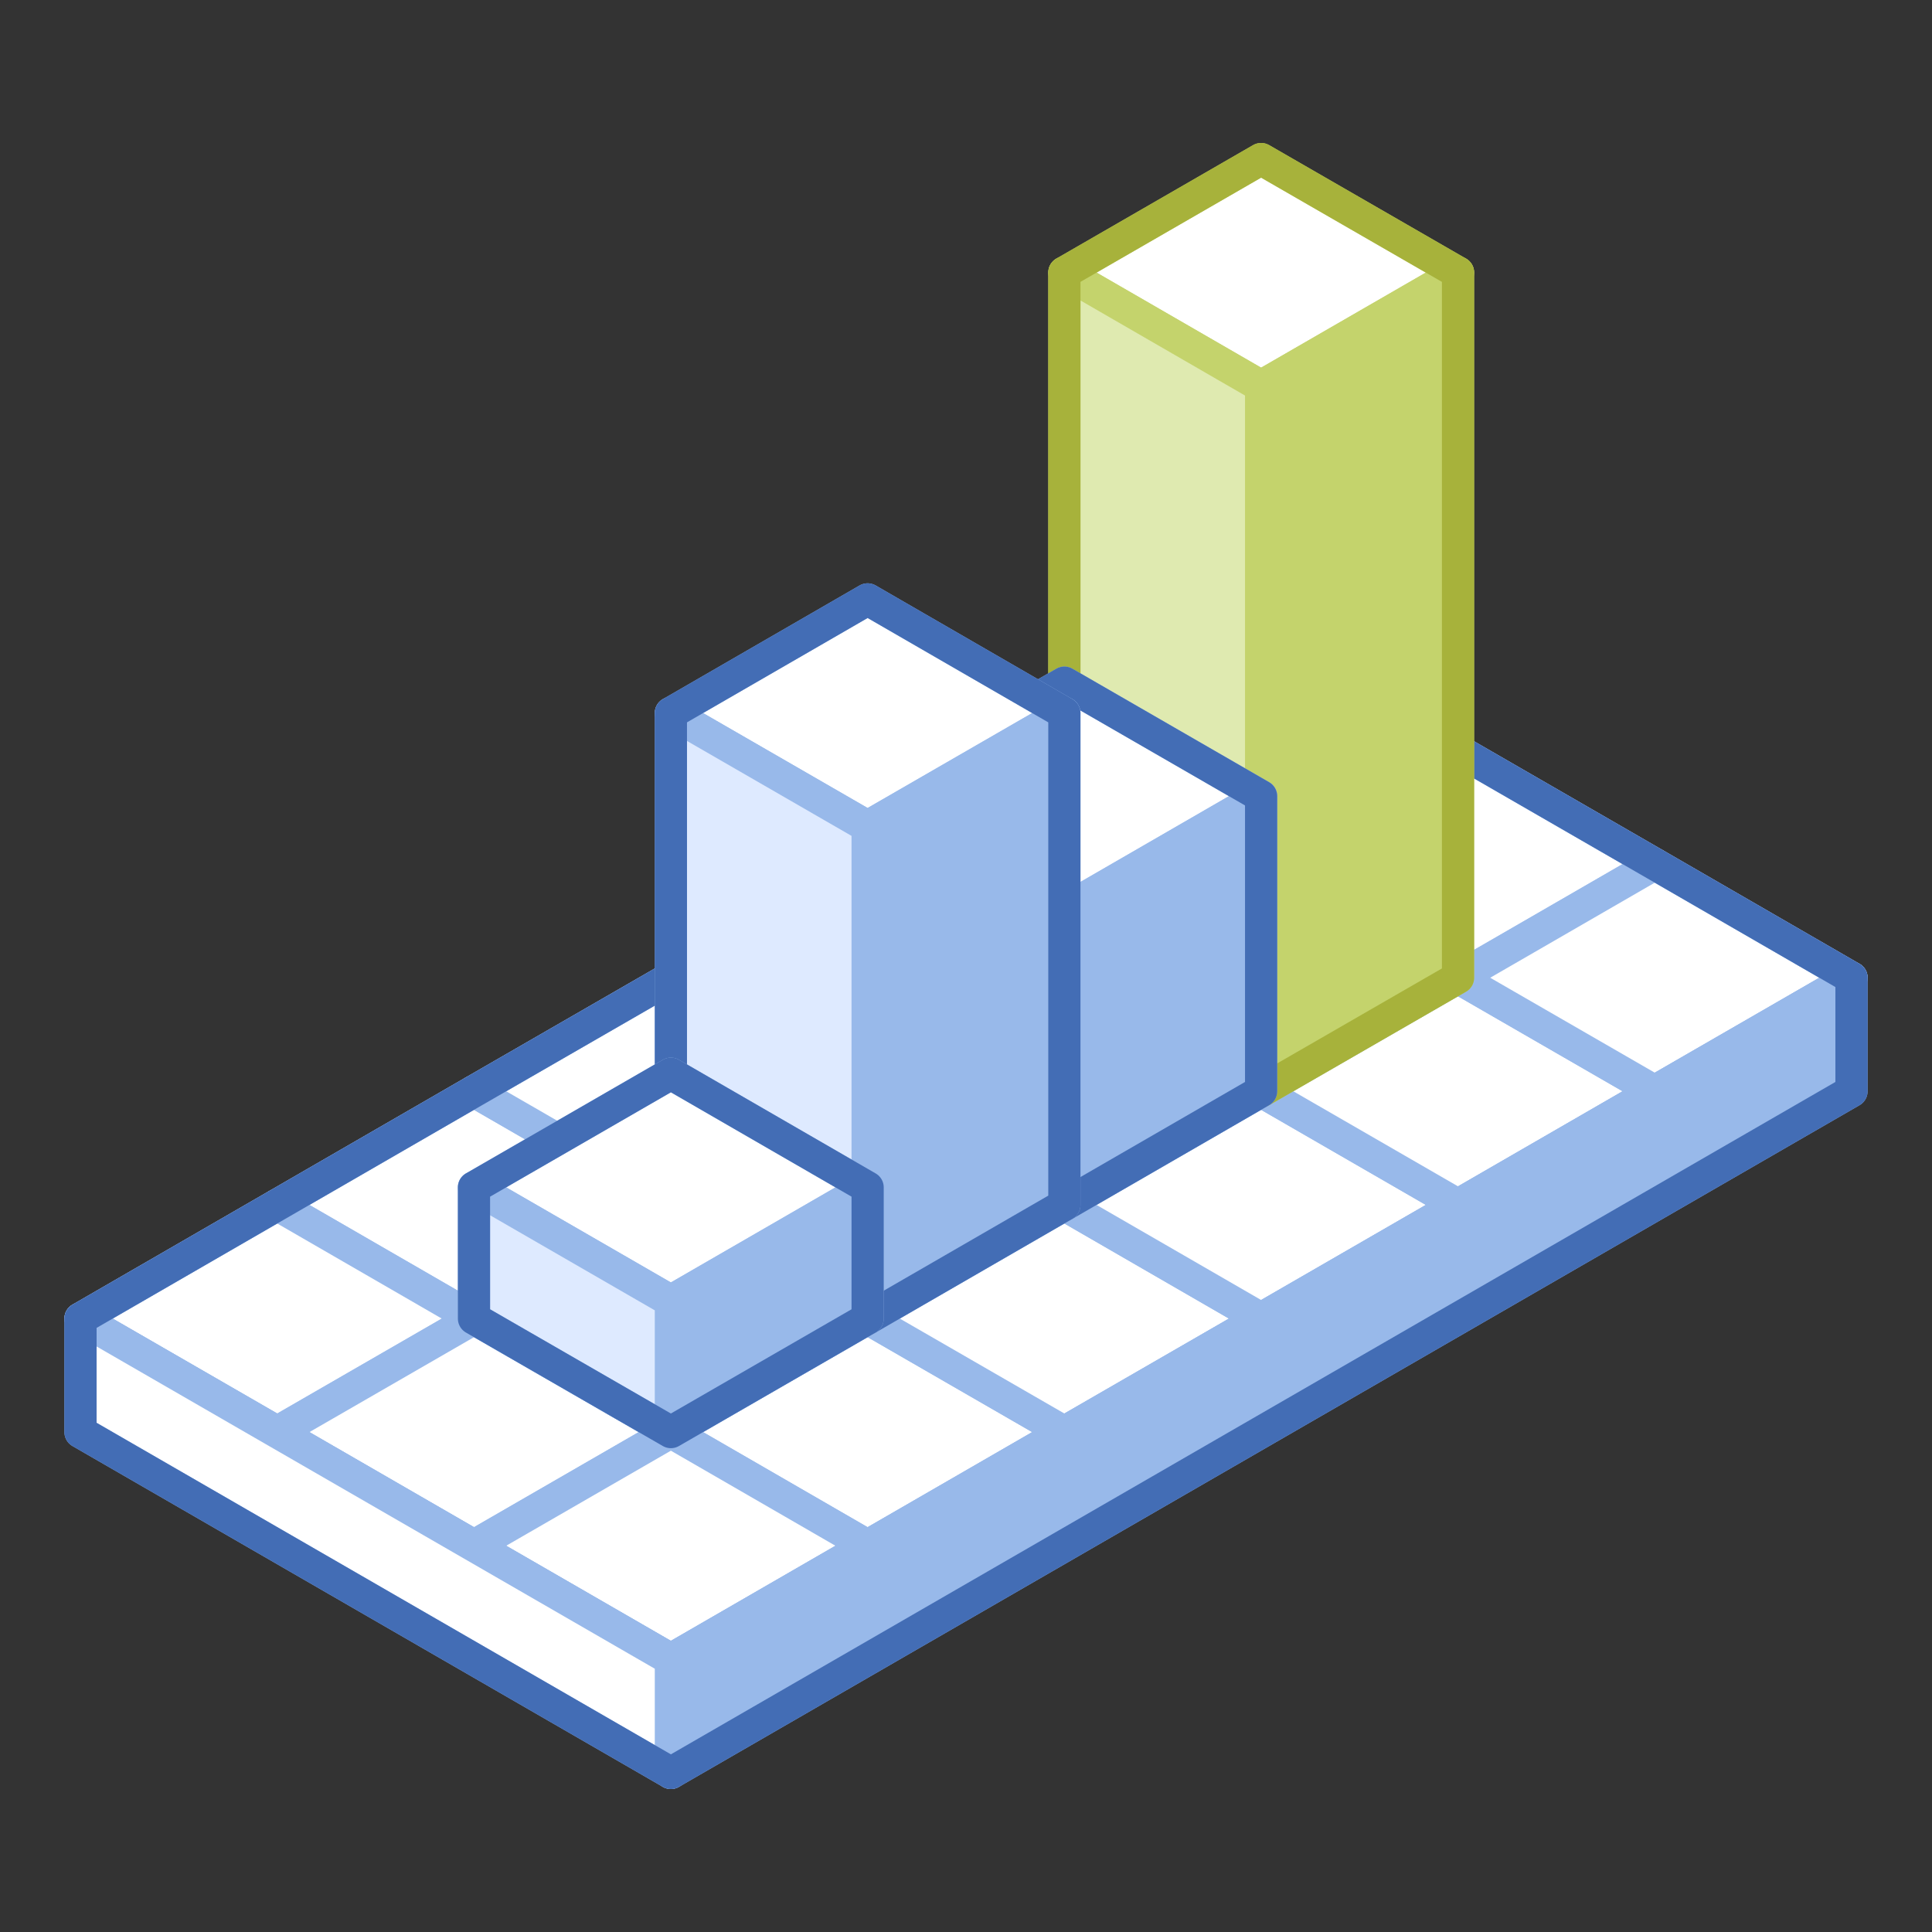 <svg xmlns="http://www.w3.org/2000/svg" viewBox="0 0 120 120"><rect x="0" y="0" width="120" height="120" fill="#333333" stroke="none"/><defs><style>.cls-1,.cls-5{fill:#fff;}.cls-1,.cls-2,.cls-3,.cls-9{stroke:#98b9ea;}.cls-1,.cls-2,.cls-3,.cls-4,.cls-5,.cls-6,.cls-7,.cls-8,.cls-9{stroke-linecap:round;stroke-linejoin:round;stroke-width:2px;}.cls-10,.cls-2,.cls-4,.cls-8{fill:none;}.cls-3{fill:#98b9ea;}.cls-4{stroke:#436db5;}.cls-5,.cls-6,.cls-7{stroke:#c4d36c;}.cls-6{fill:#c4d36c;}.cls-7{fill:#dfeab0;}.cls-8{stroke:#a7b23b;}.cls-9{fill:#deeaff;}</style></defs><title>big-data</title><g id="Layer_2" data-name="Layer 2"><g id="Tech_Concepts" data-name="Tech Concepts"><polygon class="cls-1" points="41.67 74.84 29.44 81.9 17.22 74.84 29.44 67.78 41.67 74.84"/><polygon class="cls-1" points="53.89 67.78 41.67 74.84 29.44 67.78 41.67 60.73 53.89 67.78"/><polygon class="cls-1" points="66.11 60.73 53.89 67.78 41.67 60.73 53.89 53.67 66.11 60.73"/><polygon class="cls-1" points="78.33 53.67 66.11 60.73 53.89 53.67 66.11 46.62 78.33 53.67"/><polygon class="cls-1" points="53.89 81.9 41.67 88.95 29.44 81.9 41.67 74.84 53.89 81.9"/><polygon class="cls-1" points="66.11 74.84 53.89 81.9 41.67 74.84 53.89 67.78 66.11 74.84"/><polygon class="cls-1" points="78.33 67.78 66.11 74.84 53.89 67.78 66.11 60.73 78.33 67.78"/><polygon class="cls-1" points="90.56 60.73 78.33 67.78 66.11 60.73 78.33 53.67 90.56 60.73"/><polygon class="cls-1" points="66.11 88.95 53.89 96.01 41.67 88.95 53.89 81.9 66.11 88.95"/><polygon class="cls-1" points="78.33 81.9 66.11 88.95 53.89 81.9 66.11 74.84 78.33 81.9"/><polygon class="cls-1" points="90.56 74.84 78.33 81.9 66.11 74.84 78.33 67.78 90.56 74.84"/><polygon class="cls-1" points="102.78 67.78 90.56 74.84 78.33 67.78 90.56 60.73 102.78 67.78"/><polygon class="cls-1" points="29.44 81.9 17.22 88.95 5 81.9 17.22 74.84 29.44 81.9"/><polygon class="cls-1" points="41.67 88.95 29.44 96.01 17.22 88.95 29.44 81.9 41.67 88.95"/><polygon class="cls-1" points="53.89 96.01 41.67 103.07 29.44 96.01 41.67 88.95 53.89 96.01"/><polygon class="cls-1" points="90.56 46.62 78.33 53.67 66.11 46.62 78.33 39.56 90.56 46.62"/><polygon class="cls-1" points="102.78 53.67 90.56 60.73 78.33 53.67 90.56 46.62 102.78 53.67"/><polygon class="cls-1" points="115 60.73 102.78 67.78 90.56 60.73 102.78 53.67 115 60.73"/><polygon class="cls-2" points="102.78 53.67 90.56 46.62 78.33 39.56 66.11 46.62 53.89 53.67 41.67 60.73 29.44 67.78 17.22 74.84 5 81.9 17.22 88.95 29.44 96.01 41.67 103.07 53.89 96.01 66.11 88.95 78.33 81.9 90.56 74.84 102.78 67.78 115 60.73 102.78 53.67"/><polygon class="cls-3" points="115 67.78 41.67 110.12 41.67 103.07 115 60.73 115 67.78"/><polygon class="cls-1" points="5 88.95 41.67 110.12 41.67 103.07 5 81.9 5 88.95"/><polygon class="cls-4" points="102.78 53.67 90.56 46.62 78.33 39.56 66.11 46.62 53.89 53.67 41.67 60.73 29.44 67.78 17.22 74.84 5 81.9 5 81.9 5 88.95 41.67 110.12 115 67.78 115 60.73 102.78 53.67"/><polygon class="cls-5" points="90.56 16.93 78.33 23.99 66.11 16.93 78.33 9.88 90.56 16.93"/><polygon class="cls-6" points="90.56 16.93 90.56 60.73 78.33 67.78 78.33 23.99 90.56 16.93"/><polygon class="cls-7" points="66.11 16.93 66.11 60.73 78.33 67.78 78.33 23.99 66.11 16.93"/><polygon class="cls-8" points="78.33 9.88 66.11 16.93 66.11 60.73 78.33 67.78 90.56 60.73 90.56 16.93 78.33 9.88"/><polygon class="cls-9" points="53.89 81.9 41.67 88.95 29.44 81.9 41.67 74.84 53.89 81.9"/><polygon class="cls-1" points="78.33 49.45 66.11 56.51 53.89 49.45 66.11 42.4 78.33 49.45"/><polygon class="cls-3" points="78.33 49.45 78.33 67.78 66.11 74.84 66.11 56.51 78.33 49.45"/><polygon class="cls-9" points="53.89 49.45 53.89 67.78 66.11 74.84 66.11 56.51 53.89 49.45"/><polygon class="cls-4" points="66.11 42.4 53.89 49.45 53.89 67.78 66.11 74.84 78.33 67.78 78.33 49.45 66.11 42.4"/><polygon class="cls-1" points="66.11 44.29 53.89 51.34 41.67 44.29 53.89 37.23 66.11 44.29"/><polygon class="cls-3" points="66.11 44.29 66.11 74.84 53.89 81.9 53.89 51.34 66.11 44.29"/><polygon class="cls-9" points="41.67 44.29 41.67 74.84 53.89 81.9 53.89 51.34 41.67 44.29"/><polygon class="cls-4" points="53.89 37.23 41.67 44.29 41.67 74.84 53.89 81.9 66.11 74.84 66.11 44.29 53.89 37.23"/><polygon class="cls-1" points="53.89 73.75 41.67 80.81 29.44 73.75 41.67 66.69 53.89 73.75"/><polygon class="cls-3" points="53.89 73.75 53.89 81.9 41.67 88.95 41.67 80.81 53.89 73.75"/><polygon class="cls-9" points="29.44 73.75 29.44 81.9 41.67 88.95 41.67 80.81 29.44 73.75"/><polygon class="cls-4" points="41.67 66.69 29.44 73.75 29.44 81.9 41.67 88.95 53.89 81.9 53.89 73.75 41.67 66.69"/><rect class="cls-10" width="120" height="120"/><rect class="cls-10" width="120" height="120"/></g></g></svg>
